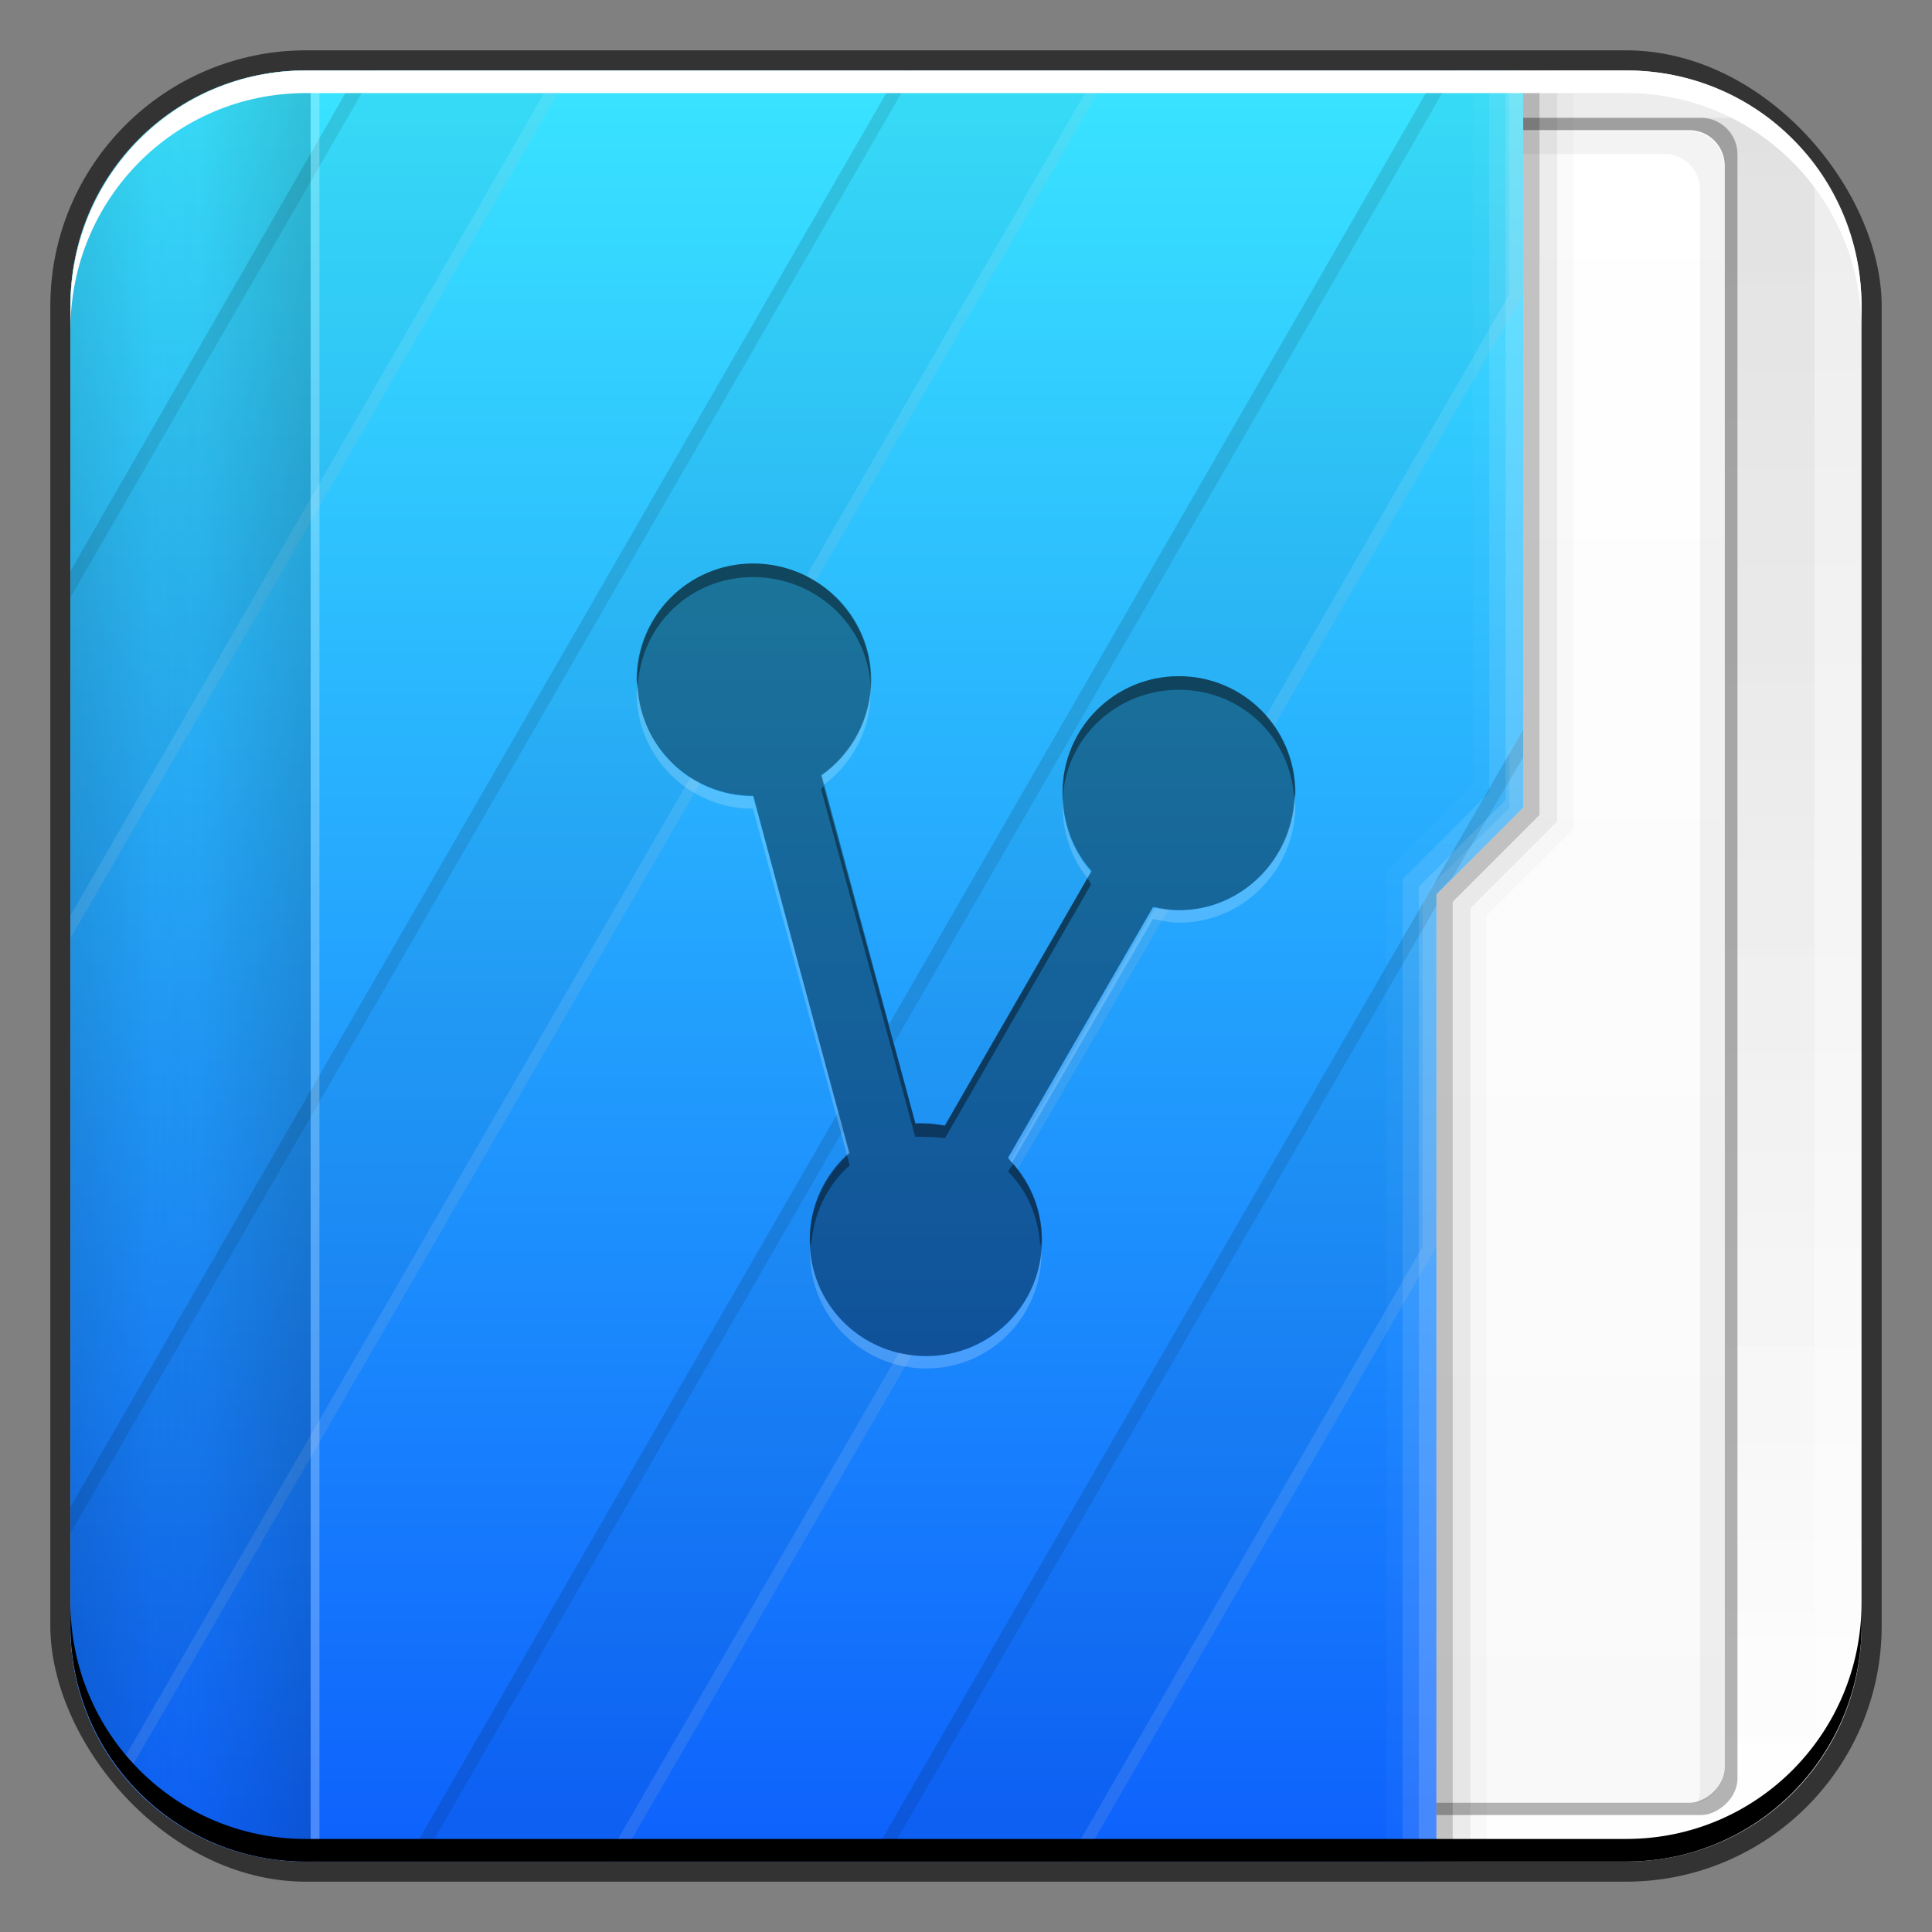 <?xml version="1.0" encoding="UTF-8" standalone="no"?>
<!-- Created with Inkscape (http://www.inkscape.org/) -->

<svg
   xmlns:dc="http://purl.org/dc/elements/1.1/"
   xmlns:cc="http://creativecommons.org/ns#"
   xmlns:rdf="http://www.w3.org/1999/02/22-rdf-syntax-ns#"
   xmlns:svg="http://www.w3.org/2000/svg"
   xmlns="http://www.w3.org/2000/svg"
   xmlns:xlink="http://www.w3.org/1999/xlink"
   xmlns:sodipodi="http://sodipodi.sourceforge.net/DTD/sodipodi-0.dtd"
   xmlns:inkscape="http://www.inkscape.org/namespaces/inkscape"
   width="48"
   height="48"
   id="svg1184"
   version="1.1"
   inkscape:version="0.48+devel r12149"
   sodipodi:docname="folder-publicshare.svg">
  <rect width="100%" height="100%" fill="#808080" stroke="none"/>
  <defs
     id="defs1186">
    <linearGradient
       id="linearGradient3762-7">
      <stop
         id="stop3765-8"
         offset="0"
         style="stop-color:#d2d2d2;stop-opacity:1;" />
      <stop
         id="stop3767-5"
         offset="1"
         style="stop-color:#ffffff;stop-opacity:1;" />
    </linearGradient>
    <linearGradient
       gradientTransform="matrix(0.958,0,0,-0.958,568.428,-473.161)"
       y2="-1004.425"
       x2="23.875"
       y1="-1052.487"
       x1="23.875"
       gradientUnits="userSpaceOnUse"
       id="linearGradient915"
       xlink:href="#linearGradient1035"
       inkscape:collect="always" />
    <linearGradient
       id="linearGradient1035"
       inkscape:collect="always">
      <stop
         id="stop1037"
         offset="0"
         style="stop-color:#ffffff;stop-opacity:1" />
      <stop
         id="stop1039"
         offset="1"
         style="stop-color:#ececec;stop-opacity:1" />
    </linearGradient>
    <linearGradient
       inkscape:collect="always"
       xlink:href="#linearGradient1045"
       id="linearGradient2700"
       gradientUnits="userSpaceOnUse"
       x1="27.71"
       y1="-1004.982"
       x2="27.71"
       y2="-1052.808"
       gradientTransform="matrix(0.878,0,0,0.878,570.345,391.033)" />
    <linearGradient
       inkscape:collect="always"
       id="linearGradient1045">
      <stop
         style="stop-color:#000000;stop-opacity:1;"
         offset="0"
         id="stop1047" />
      <stop
         style="stop-color:#000000;stop-opacity:0;"
         offset="1"
         id="stop1049" />
    </linearGradient>
    <linearGradient
       gradientTransform="matrix(0.958,0,0,0.958,473.161,568.428)"
       inkscape:collect="always"
       xlink:href="#linearGradient2869"
       id="linearGradient2875"
       x1="-1050.241"
       y1="33.411"
       x2="-1006.754"
       y2="33.411"
       gradientUnits="userSpaceOnUse" />
    <linearGradient
       inkscape:collect="always"
       id="linearGradient2869">
      <stop
         style="stop-color:#f9f9f9;stop-opacity:1"
         offset="0"
         id="stop2871" />
      <stop
         style="stop-color:#ffffff;stop-opacity:1"
         offset="1"
         id="stop2873" />
    </linearGradient>
    <linearGradient
       inkscape:collect="always"
       xlink:href="#linearGradient2476"
       id="linearGradient1043"
       gradientUnits="userSpaceOnUse"
       x1="48.5"
       y1="-1026.18"
       x2="1.25"
       y2="-1026.18"
       gradientTransform="matrix(0,0.958,0.604,0,1204.015,489.373)" />
    <linearGradient
       id="linearGradient2476"
       inkscape:collect="always">
      <stop
         id="stop2478"
         offset="0"
         style="stop-color:#0c5dfc;stop-opacity:1" />
      <stop
         id="stop2480"
         offset="1"
         style="stop-color:#39e3ff;stop-opacity:1" />
    </linearGradient>
    <linearGradient
       inkscape:collect="always"
       xlink:href="#linearGradient1045"
       id="linearGradient2800"
       gradientUnits="userSpaceOnUse"
       gradientTransform="matrix(0,0.958,0.604,0,1204.015,489.373)"
       x1="29"
       y1="-1059.304"
       x2="29"
       y2="-1045.817" />
    <linearGradient
       inkscape:collect="always"
       xlink:href="#linearGradient1045"
       id="linearGradient2852"
       gradientUnits="userSpaceOnUse"
       gradientTransform="matrix(0,1.103,-0.604,0,-60.451,485.899)"
       x1="29"
       y1="-1059.304"
       x2="29"
       y2="-1045.817" />
  </defs>
  <sodipodi:namedview
     id="base"
     pagecolor="#ffffff"
     bordercolor="#666666"
     borderopacity="1.0"
     inkscape:pageopacity="0.0"
     inkscape:pageshadow="2"
     inkscape:zoom="5.375"
     inkscape:cx="-1.964033"
     inkscape:cy="20.822725"
     inkscape:document-units="px"
     inkscape:current-layer="layer1"
     showgrid="false"
     fit-margin-top="0"
     fit-margin-left="0"
     fit-margin-right="0"
     fit-margin-bottom="0"
     inkscape:window-width="1366"
     inkscape:window-height="716"
     inkscape:window-x="0"
     inkscape:window-y="28"
     inkscape:window-maximized="1" />
  <g
     inkscape:label="Capa 1"
     inkscape:groupmode="layer"
     id="layer1"
     transform="translate(-567.429,-488.362)">
    <rect
       style="color:#000000;fill:#333333;fill-opacity:1;fill-rule:nonzero;stroke:none;stroke-width:0.2;marker:none;visibility:visible;display:inline;overflow:visible;enable-background:accumulate"
       id="rect6294"
       width="45.5"
       height="45.5"
       x="568.679"
       y="489.612"
       ry="6.357" />
    <path
       inkscape:connector-curvature="0"
       style="fill:url(#linearGradient915);fill-opacity:1;stroke:none"
       d="m 575.022,490.112 c -3.245,0 -5.844,2.599 -5.844,5.844 l 0,32.812 c 0,3.245 2.599,5.844 5.844,5.844 l 32.812,0 c 3.245,0 5.844,-2.599 5.844,-5.844 l 0,-32.812 c 0,-3.245 -2.599,-5.844 -5.844,-5.844 L 575.022,490.112 Z"
       id="rect1041" />
    <rect
       style="opacity:0.05;fill:url(#linearGradient2700);fill-opacity:1;stroke:none"
       id="rect2698"
       width="42.168"
       height="42.168"
       x="570.345"
       y="-533.457"
       ry="1.708"
       transform="scale(1,-1)" />
    <rect
       transform="matrix(-2.3953356e-8,-1,1,0,0,0)"
       ry="0.907"
       y="588.219"
       x="-533.457"
       height="22.377"
       width="42.168"
       id="rect2714"
       style="fill:#000000;fill-opacity:0.294;stroke:none" />
    <rect
       style="fill:url(#linearGradient2875);fill-opacity:1;stroke:none"
       id="rect2716"
       width="41.555"
       height="21.744"
       x="-533.151"
       y="588.535"
       ry="0.881"
       transform="matrix(-2.372795e-8,-1,1,0,0,0)" />
    <path
       style="fill:#000000;fill-opacity:0.049;stroke:none"
       d="m 609.607,533.158 c 0.031,-0.092 0.06,-0.197 0.06,-0.299 l 0,-39.772 c 0,-0.488 -0.381,-0.898 -0.869,-0.898 l -19.976,0 c -0.081,0 -0.165,0.01 -0.24,0.03 0.124,-0.349 0.453,-0.599 0.839,-0.599 l 19.976,0 c 0.488,0 0.869,0.41 0.869,0.898 l 0,39.772 C 610.266,532.7 609.984,533.056 609.607,533.158 Z"
       id="rect2837"
       inkscape:connector-curvature="0" />
    <path
       inkscape:connector-curvature="0"
       style="fill:url(#linearGradient1043);fill-opacity:1;stroke:none"
       d="m 575.022,490.112 c -3.245,0 -5.844,2.599 -5.844,5.844 l 0,32.812 c 0,3.245 2.599,5.844 5.844,5.844 l 28.094,0 0,-24.031 2.156,-2.156 0,-18.312 L 575.022,490.112 Z"
       id="rect2991-1" />
    <path
       inkscape:connector-curvature="0"
       style="fill:#000000;fill-opacity:0.235;stroke:none"
       d="m 605.272,490.112 0,18.312 -2.156,2.156 0,24.031 0.406,0 0,-23.844 2.156,-2.156 0,-18.5 L 605.272,490.112 Z"
       id="path1068" />
    <path
       inkscape:connector-curvature="0"
       style="fill:#000000;fill-opacity:0.078;stroke:none"
       d="m 605.679,490.112 0,18.5 -2.156,2.156 0,23.844 0.438,0 0,-23.688 2.156,-2.156 0,-18.656 L 605.679,490.112 Z"
       id="path1080" />
    <path
       inkscape:connector-curvature="0"
       style="fill:#000000;fill-opacity:0.02;stroke:none"
       d="m 606.116,490.112 0,18.656 -2.156,2.156 0,23.688 0.406,0 0,-23.5 2.156,-2.156 0,-18.844 L 606.116,490.112 Z"
       id="path1082" />
    <path
       inkscape:connector-curvature="0"
       style="fill:#ffffff;fill-opacity:0.235;stroke:none"
       d="m 604.835,490.112 0,18.125 -2.156,2.156 0,24.219 0.438,0 0,-24.031 2.156,-2.156 0,-18.312 L 604.835,490.112 Z"
       id="path1113" />
    <path
       inkscape:connector-curvature="0"
       style="fill:#ffffff;fill-opacity:0.119;stroke:none"
       d="m 604.429,490.112 0,17.938 -2.156,2.156 0,24.406 0.406,0 0,-24.219 2.156,-2.156 0,-18.125 L 604.429,490.112 Z"
       id="path1115" />
    <path
       inkscape:connector-curvature="0"
       style="fill:#ffffff;fill-opacity:0.027;stroke:none"
       d="m 604.022,490.112 0,17.75 -2.156,2.156 0,24.594 0.406,0 0,-24.406 2.156,-2.156 0,-17.938 L 604.022,490.112 Z"
       id="path1117" />
    <path
       inkscape:connector-curvature="0"
       style="opacity:0.309;fill:url(#linearGradient2800);fill-opacity:1;stroke:none"
       d="m 575.022,490.112 c -3.245,0 -5.844,2.599 -5.844,5.844 l 0,32.812 c 0,3.245 2.599,5.844 5.844,5.844 l 0.125,0 0,-44.5 L 575.022,490.112 Z"
       id="path2796" />
    <path
       style="fill:#000000;fill-opacity:0.036;stroke:none"
       d="M 8.906 1.75 L 1.75 14.188 L 1.75 23.312 L 14.188 1.75 L 8.906 1.75 z M 22.344 1.75 L 1.75 37.438 L 1.75 40.406 C 1.75 41.842 2.274 43.14 3.125 44.156 L 17.406 19.438 C 16.473 18.961 15.844 18 15.844 16.875 C 15.844 15.275 17.119 14 18.719 14 C 19.285 14 19.799 14.19 20.25 14.469 L 27.594 1.75 L 22.344 1.75 z M 35.75 1.75 L 22.094 25.438 L 22.75 27.906 C 22.833 27.892 22.915 27.906 23 27.906 C 23.157 27.906 23.318 27.944 23.469 27.969 L 27.125 21.625 C 26.661 21.111 26.406 20.434 26.406 19.688 C 26.406 18.088 27.682 16.812 29.281 16.812 C 30.265 16.812 31.136 17.284 31.656 18.031 L 37.844 7.312 L 37.844 1.75 L 35.75 1.75 z M 37.844 18.125 L 21.594 46.25 L 26.875 46.25 L 35.688 30.969 L 35.688 22.219 L 37.844 20.062 L 37.844 18.125 z M 28.656 22.531 L 25.031 28.781 C 25.12 28.87 25.204 28.963 25.281 29.062 L 29.031 22.594 C 28.902 22.578 28.777 22.557 28.656 22.531 z M 20.812 27.656 L 10.094 46.25 L 15.375 46.25 L 22.656 33.656 C 21.219 33.488 20.125 32.296 20.125 30.812 C 20.125 29.947 20.495 29.184 21.094 28.656 L 20.812 27.656 z "
       transform="translate(567.429,488.362)"
       id="rect2762" />
    <path
       style="fill:#ffffff;fill-opacity:0.105;stroke:none"
       d="M 13.844 1.75 L 1.75 22.75 L 1.75 23.312 L 14.188 1.75 L 13.844 1.75 z M 27.281 1.75 L 20.031 14.312 C 20.11 14.352 20.176 14.423 20.25 14.469 L 27.594 1.75 L 27.281 1.75 z M 37.5 1.75 L 37.5 7.312 L 31.438 17.812 C 31.505 17.89 31.597 17.946 31.656 18.031 L 37.844 7.312 L 37.844 1.75 L 37.5 1.75 z M 37.844 18.125 L 37.5 18.688 L 37.5 20.062 L 35.625 21.938 L 35.344 22.438 L 35.344 30.969 L 26.531 46.25 L 26.875 46.25 L 35.688 30.969 L 35.688 22.219 L 37.844 20.062 L 37.844 18.125 z M 17.156 19.312 L 2.938 43.938 C 2.996 44.015 3.063 44.082 3.125 44.156 L 17.406 19.438 C 17.323 19.395 17.234 19.362 17.156 19.312 z M 28.719 22.531 L 25.094 28.844 C 25.16 28.914 25.222 28.986 25.281 29.062 L 29.031 22.594 C 28.923 22.58 28.822 22.553 28.719 22.531 z M 22.344 33.594 L 15.031 46.25 L 15.375 46.25 L 22.656 33.656 C 22.55 33.644 22.446 33.617 22.344 33.594 z "
       transform="translate(567.429,488.362)"
       id="path2784" />
    <path
       style="fill:#000000;fill-opacity:0.097;stroke:none"
       d="M 8.906 1.75 L 1.75 14.188 L 1.75 14.844 L 9.312 1.75 L 8.906 1.75 z M 22.344 1.75 L 1.75 37.438 L 1.75 38.094 L 22.719 1.75 L 22.344 1.75 z M 35.75 1.75 L 22.094 25.438 L 22.219 25.906 L 36.156 1.75 L 35.75 1.75 z M 37.844 18.125 L 21.594 46.25 L 21.969 46.25 L 35.688 22.5 L 35.688 22.219 L 36.094 21.781 L 37.844 18.812 L 37.844 18.125 z M 20.812 27.656 L 10.094 46.25 L 10.469 46.25 L 20.938 28.094 L 20.812 27.656 z "
       transform="translate(567.429,488.362)"
       id="path2791" />
    <path
       inkscape:connector-curvature="0"
       style="opacity:0.309;fill:url(#linearGradient2852);fill-opacity:1;stroke:none"
       d="m 575.022,490.112 c -3.245,0 -5.844,2.599 -5.844,5.844 l 0,32.812 c 0,3.245 2.599,5.844 5.844,5.844 l 0.125,0 0,-44.5 L 575.022,490.112 Z"
       id="path2850" />
    <path
       inkscape:connector-curvature="0"
       style="fill:#ffffff;fill-opacity:0.247;stroke:none"
       d="m 575.147,490.112 0,44.5 0.219,0 0,-44.5 L 575.147,490.112 Z"
       id="rect2857" />
    <path
       id="path6361"
       d="m 569.179,496.55 0,-0.562 c 0,-3.244 2.599,-5.875 5.844,-5.875 l 32.812,0 c 3.245,0 5.844,2.631 5.844,5.875 l 0,0.562 c 0,-3.244 -2.599,-5.875 -5.844,-5.875 l -32.812,0 C 571.778,490.675 569.179,493.305 569.179,496.55 Z"
       style="color:#000000;fill:#ffffff;fill-opacity:1;fill-rule:nonzero;stroke:none;stroke-width:0.2;marker:none;visibility:visible;display:inline;overflow:visible;enable-background:accumulate"
       inkscape:connector-curvature="0" />
    <path
       inkscape:connector-curvature="0"
       style="color:#000000;fill:#000000;fill-opacity:1;fill-rule:nonzero;stroke:none;stroke-width:0.2;marker:none;visibility:visible;display:inline;overflow:visible;enable-background:accumulate"
       d="m 569.179,528.175 0,0.562 c 0,3.244 2.599,5.875 5.844,5.875 l 32.812,0 c 3.245,0 5.844,-2.631 5.844,-5.875 l 0,-0.562 c 0,3.244 -2.599,5.875 -5.844,5.875 l -32.812,0 C 571.778,534.05 569.179,531.419 569.179,528.175 Z"
       id="path6388" />
    <path
       inkscape:connector-curvature="0"
       id="path815"
       d="m 586.145,502.362 c -1.599,0 -2.886,1.286 -2.886,2.886 0,1.599 1.287,2.886 2.886,2.886 l 2.377,8.87 c -0.599,0.528 -0.976,1.299 -0.976,2.164 0,1.599 1.287,2.886 2.886,2.886 1.599,0 2.886,-1.286 2.886,-2.886 0,-0.8 -0.325,-1.513 -0.849,-2.037 l 3.608,-6.239 c 0.201,0.043 0.423,0.085 0.637,0.085 1.599,0 2.886,-1.329 2.886,-2.929 0,-1.599 -1.287,-2.886 -2.886,-2.886 -1.599,0 -2.886,1.287 -2.886,2.886 0,0.747 0.257,1.439 0.722,1.952 l -3.65,6.324 c -0.15,-0.025 -0.31,-0.042 -0.467,-0.042 -0.085,0 -0.171,-0.014 -0.255,0 l -2.334,-8.658 c 0.743,-0.524 1.231,-1.398 1.231,-2.377 C 589.073,503.649 587.744,502.362 586.145,502.362 Z"
       style="fill:#000000;fill-opacity:0.392;stroke:none" />
    <path
       style="fill:#000000;fill-opacity:0.392;stroke:none"
       d="m 586.136,502.362 c -1.599,0 -2.892,1.293 -2.892,2.892 0,0.053 0.028,0.101 0.031,0.154 0.082,-1.525 1.315,-2.708 2.862,-2.708 1.547,0 2.841,1.181 2.923,2.708 0.003,-0.052 0,-0.101 0,-0.154 C 589.059,503.655 587.736,502.362 586.136,502.362 z m 10.585,2.8 c -1.6,0 -2.892,1.293 -2.892,2.892 0,0.072 -0.005,0.144 0,0.215 0.049,-1.556 1.324,-2.769 2.892,-2.769 1.546,0 2.78,1.183 2.862,2.708 0.003,-0.053 0.031,-0.101 0.031,-0.154 C 599.613,506.455 598.321,505.162 596.721,505.162 z m -8.831,2.739 c -0.023,0.017 -0.038,0.045 -0.061,0.062 l 2.339,8.646 c 0.083,-0.014 0.192,0 0.277,0 0.157,0 0.311,0.01 0.462,0.031 l 3.631,-6.308 c -0.039,-0.043 -0.056,-0.108 -0.092,-0.154 l -3.539,6.154 c -0.151,-0.025 -0.304,-0.062 -0.462,-0.062 -0.085,0 -0.194,-0.014 -0.277,0 L 587.89,507.901 z m 0.585,9.169 c -0.562,0.525 -0.923,1.258 -0.923,2.092 0,0.053 0.028,0.102 0.031,0.154 0.05,-0.79 0.398,-1.51 0.954,-2 L 588.475,517.07 z m 4.123,0.215 -0.123,0.185 c 0.489,0.489 0.76,1.141 0.8,1.877 0.004,-0.062 0.031,-0.121 0.031,-0.185 C 593.306,518.435 593.041,517.793 592.598,517.286 Z"
       id="path935"
       inkscape:connector-curvature="0" />
    <path
       style="fill:#ffffff;fill-opacity:0.196;stroke:none"
       d="m 583.275,505.408 c -0.003,0.052 -0.031,0.101 -0.031,0.154 0,1.599 1.293,2.892 2.892,2.892 l 2.339,8.616 c 0.02,-0.019 0.041,-0.043 0.061,-0.061 l -2.4,-8.862 C 584.59,508.147 583.356,506.934 583.275,505.408 z m 5.785,0 c -0.049,0.914 -0.528,1.719 -1.231,2.215 l 0.061,0.246 c 0.704,-0.529 1.169,-1.36 1.169,-2.308 C 589.059,505.51 589.062,505.46 589.059,505.408 z m 10.523,2.8 c -0.082,1.528 -1.315,2.769 -2.862,2.769 -0.214,0 -0.445,-0.019 -0.646,-0.061 l -3.6,6.216 c 0.037,0.036 0.058,0.085 0.092,0.123 l 3.508,-6.062 c 0.201,0.043 0.432,0.093 0.646,0.093 1.599,0 2.892,-1.324 2.892,-2.923 C 599.613,508.309 599.585,508.261 599.583,508.208 z m -5.754,0.061 c -10e-4,0.032 0,0.061 0,0.093 0,0.69 0.216,1.317 0.615,1.815 l 0.092,-0.154 C 594.117,509.56 593.873,508.934 593.829,508.27 z m -6.277,11.046 c -0.003,0.053 0,0.1 0,0.154 0,1.599 1.293,2.892 2.892,2.892 1.599,0 2.862,-1.293 2.862,-2.892 0,-0.041 0.002,-0.082 0,-0.123 -0.08,1.527 -1.314,2.708 -2.862,2.708 C 588.886,522.055 587.616,520.858 587.552,519.316 Z"
       id="path940"
       inkscape:connector-curvature="0" />
  </g>
</svg>
